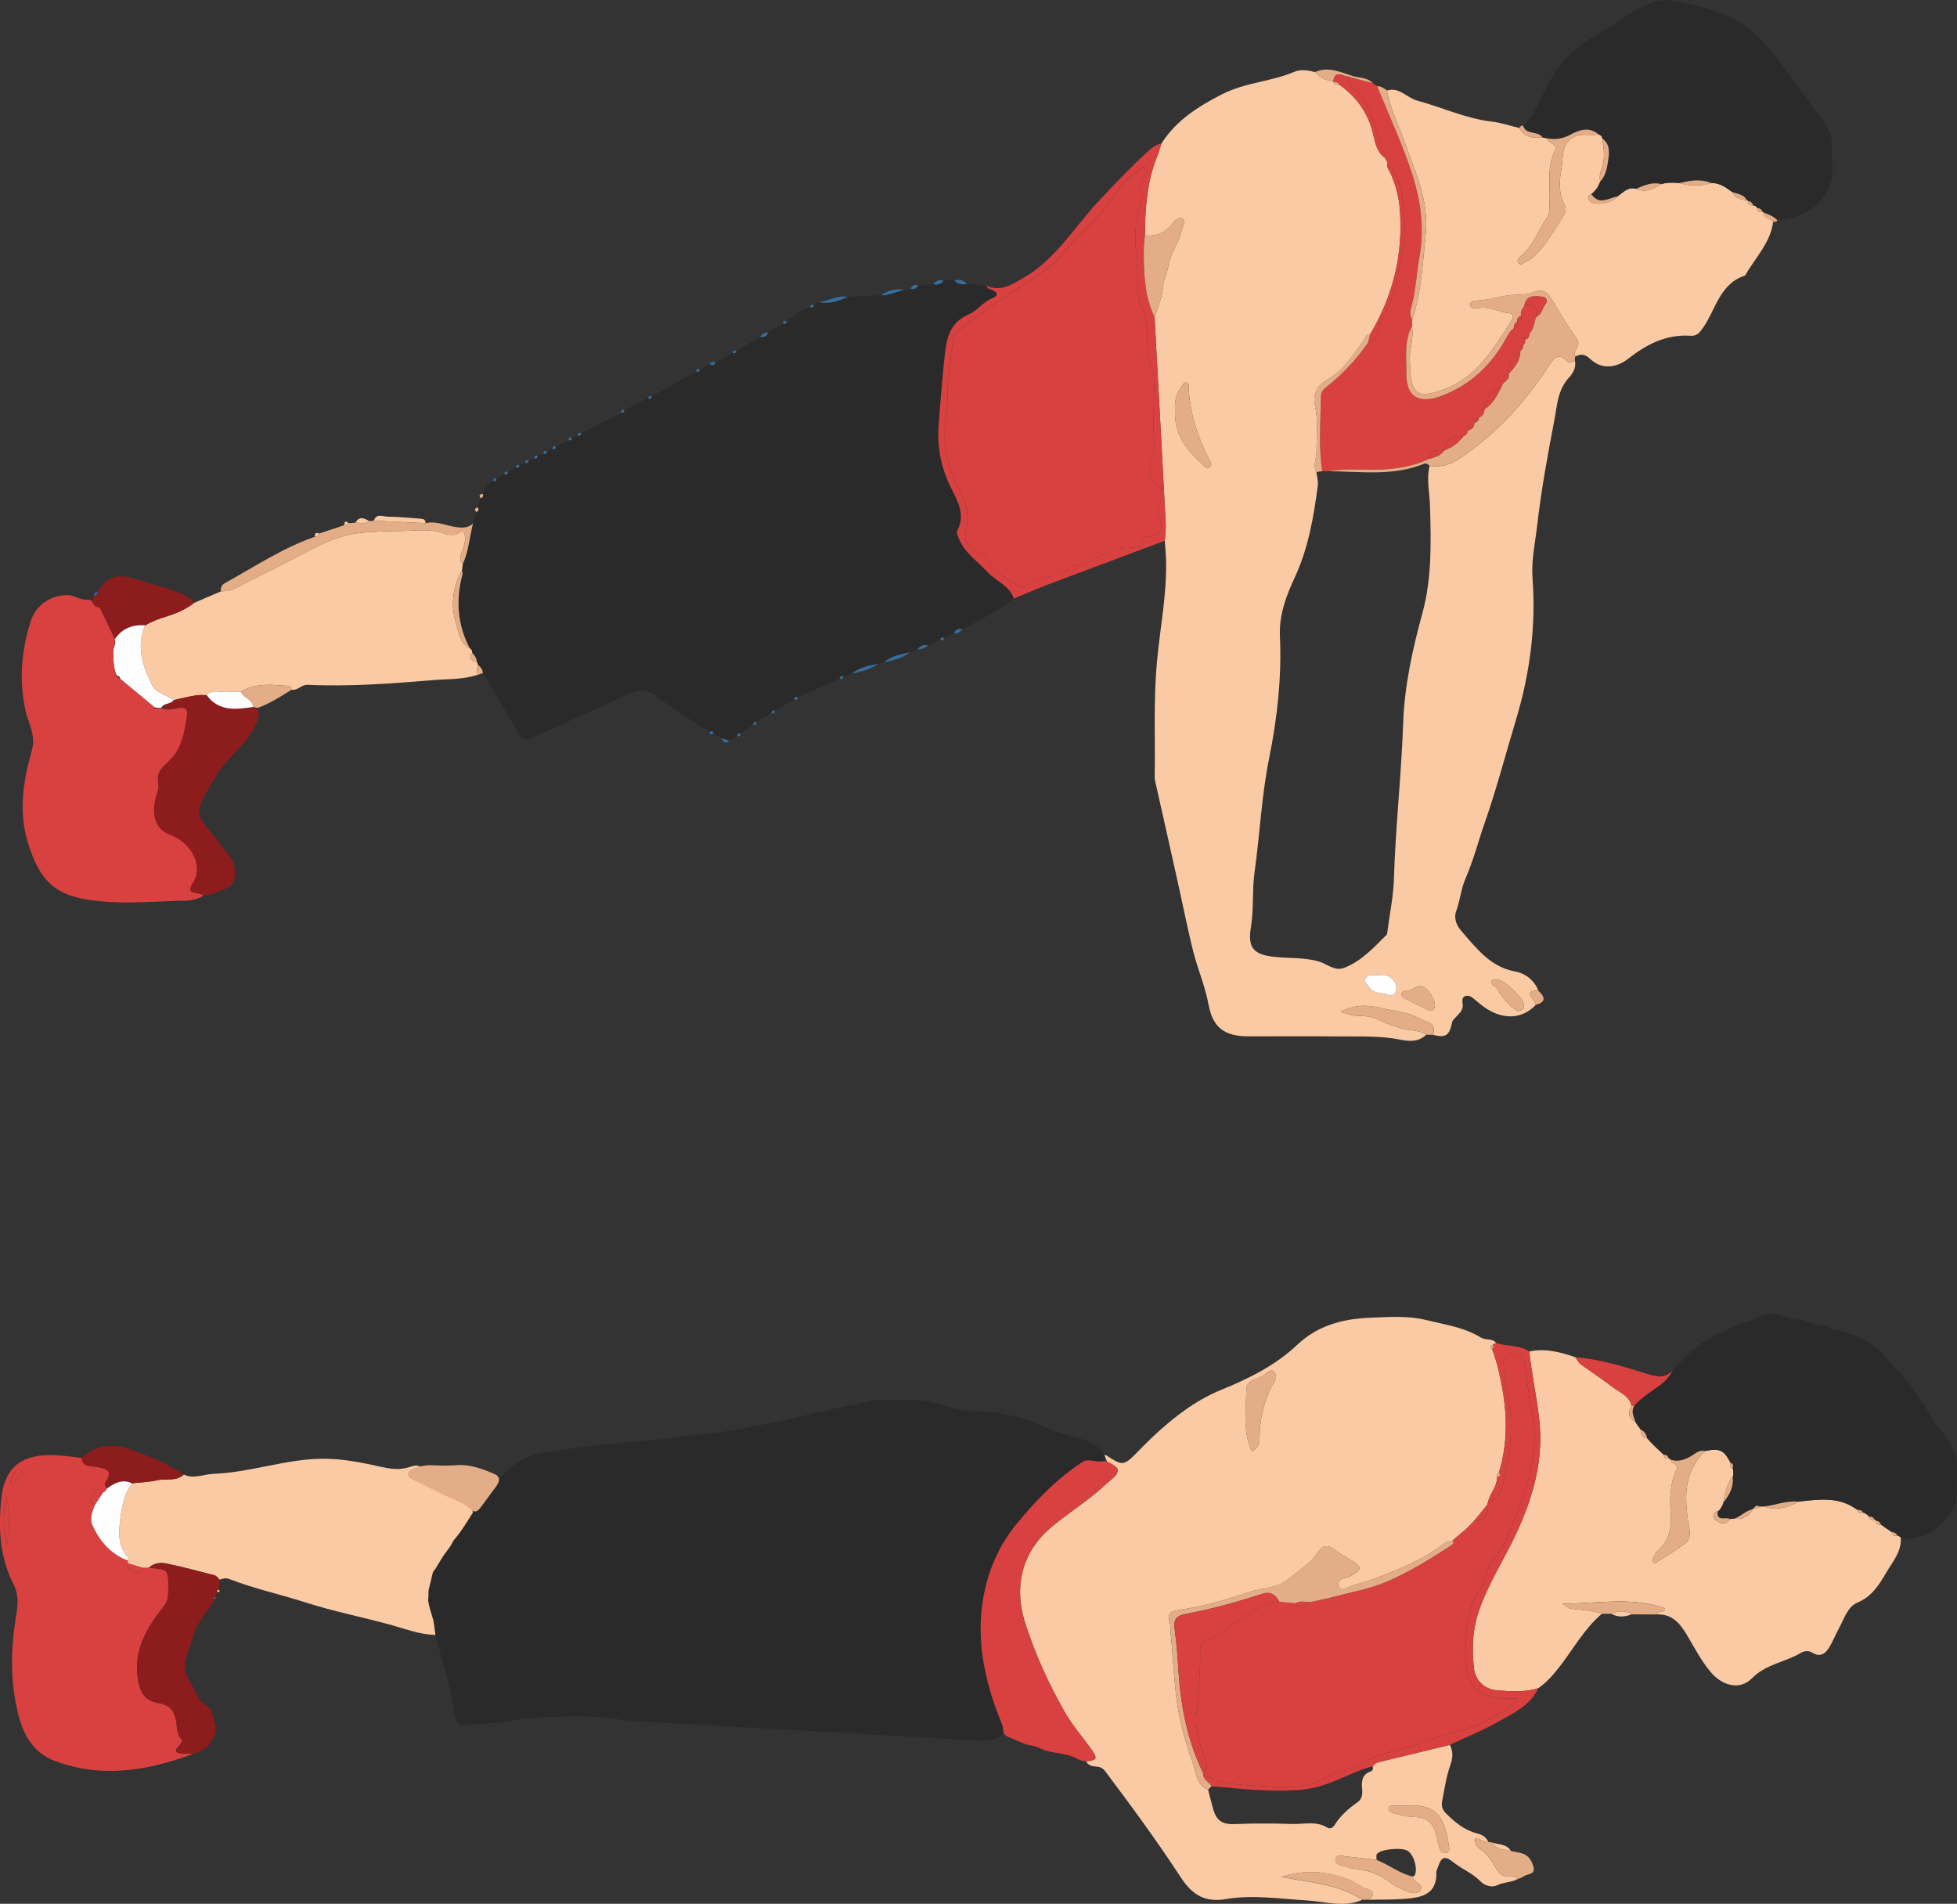 <?xml version="1.0" encoding="UTF-8"?>
<svg id="Layer_1" xmlns="http://www.w3.org/2000/svg" viewBox="0 0 1029.03 1000.93">
  <rect x="0" y="0" width="1029.03" height="1000.93" fill="#333333" stroke="none"/>
  <defs>
    <style>
      .cls-1 {
        fill: #fefefe;
      }

      .cls-2 {
        fill: #e3ae87;
      }

      .cls-3 {
        fill: #f9caa3;
      }

      .cls-4 {
        fill: #356e9d;
      }

      .cls-5 {
        fill: #8c1d1c;
      }

      .cls-6 {
        fill: #2375ba;
      }

      .cls-7 {
        fill: #2a2a2a;
      }

      .cls-8 {
        fill: #d84140;
      }
    </style>
  </defs>
  <path class="cls-3" d="M749.98,544c-5.56,5.33-12.23,2.64-18.22,1.85-9.58-1.26-19.12-.87-28.67-.96-15.58-.14-31.17.02-46.75-.03-12.47-.04-18.65-4.57-20.9-16.83-1.78-9.67-5.71-18.6-8.08-28.04-2.61-10.41-4.7-20.91-7-31.38-4.24-19.35-8.65-38.66-12.97-57.99-.13-.58-.23-1.18-.22-1.77.34-20.13-.68-40.24,1.13-60.39,1.67-18.58,5.55-36.99,4.78-55.77-.11-2.79-.4-5.56-.6-8.34.18-2.97.64-5.96.48-8.92-1.9-36.21-3.89-72.42-5.86-108.62,1.81-5.39,3.99-10.68,4.47-16.42.3-3.63,2.18-6.9,2.7-10.32,1.09-7.27,6.02-12.93,7.4-19.97.35-1.8,2.34-4.1-.12-5.25-1.83-.85-3.8.96-4.98,2.56-3.66,4.97-8.5,6.98-14.55,6.34.11-14.14.99-28.15,6.43-41.47.9-2.2,1.5-4.52,2.24-6.79,7.71-12.16,19.23-19.44,31.75-25.87,12.16-6.25,25.97-6.66,38.38-11.95,3.13-1.33,7.11-.71,10.66.22,2.42,3.17,5.83,4.39,9.63,4.8l.07.33c.37,1.68,1.66,1.32,2.81,1.29,8.69,6.16,14.77,13.99,17.64,24.55,1.33,4.9,1.77,10.66,6.59,14.11.46.84.93,1.67,1.39,2.51-.93,2.22.78,3.76,1.53,5.49,2.5,5.72,4.27,11.66,4.82,17.84,2.13,23.99-3.16,46.32-15.52,66.98-2.4-.08-2.57,2.1-3.58,3.47-5.58,7.63-10.66,15.77-19.26,20.52-5.52,3.05-7.34,7.89-6.11,13.58,1.75,8.13.76,16.27.76,24.39,0,3.46-2.05,6.92-.05,10.43.27,2.37,1.03,4.8.73,7.09-2.15,16.51-4.93,32.76-12.06,48.19-4.44,9.6-8.37,19.69-7.86,30.95.97,21.55-1.35,42.88-5.63,64.03-4.01,19.79-4.9,39.99-7.68,59.94-1.36,9.72-.35,19.46-1.95,29.17-1.87,11.39,1.84,14.55,13.5,15.64,7.3.69,14.76.23,21.93,2.22,4.5,1.25,8.54,5.35,13.51,3.47,9.16-3.47,15.62-10.7,22.39-17.38.36-.36.37-1.12.44-1.71,1.2-9.25,3.16-18.49,3.44-27.77.83-27.27,3.9-54.39,4.85-81.63.69-19.86,4.92-39.01,10.12-58.02,5.07-18.53,4.52-37.33,4-56.3-.19-6.99-1.97-14.12-.22-21.17,5.58.96,10.9-.58,15.27-3.49,19.23-12.77,34.6-29.36,47.14-48.71,2.23-3.44,5.05-8.19,10.13-2.62,1.22,1.33,2.59.02,3.86-.36.87,3.61-1.28,6.86-3.12,8.84-5.96,6.44-6.2,14.62-7.66,22.25-3.55,18.51-6.96,37.1-9.09,55.82-1.04,9.13-3.11,18.08-2.39,27.71,1.89,25.17-1.44,50.05-8.77,74.31-5.4,17.87-10.1,35.98-16.26,53.59-3.46,9.89-6.04,20.08-10.26,29.75-2.34,5.35-2.78,11.44-4.87,17.04-1.37,3.69.15,7.52,2.79,10.52,7.97,9.1,15.13,18.89,28.56,21.29,4.76.85,9.78,4.44,11.84,10.01-4.4-.22-5.82,1.07-2.56,4.9.6.7.85,1.7,1.26,2.55-7.15,7.57-17.2,8.09-26.97,1.34-1.62-1.12-3.09-2.46-4.63-3.7-1.56-1.25-3.25-2.87-5.25-2.31-2.62.72-1.54,3.34-1.58,5.14-.07,2.52-1.68,3.9-3.16,5.49-.93,1-2.17,2.05-2.43,3.27-1.53,7-3.23,8.19-10.09,6.55,2.37-6.62-3.85-6.76-6.99-8.56-6.21-3.54-13.59-3.89-20.41-5.56-6.33-1.55-13.54-2.08-21.21,2.07,3.47.9,5.67,1.86,7.91,1.97,4.18.2,8.32.11,12.17,2.21,3.64,1.99,7.62,3.06,11.58,4.31,4.47,1.42,9.43.8,13.51,3.49ZM617.85,215.69c-.59,13.75,7.14,21.74,15.37,29.44.91.86,2.15,1.34,3.18.24,1.02-1.08.22-2.13-.34-3.23-6.13-11.97-10.41-24.49-11.01-38.06-.05-1.14.27-2.7-1.29-2.94-1.36-.21-1.8,1.25-2.52,2.18-3.17,4.05-3.67,8.71-3.39,12.36ZM725.84,512.63c-1.21,0-2-.02-2.8,0-1.97.05-4.18-.28-5.07,2.12-.8,2.15,1.26,3.07,2.18,4.51,2.06,3.22,5.59,2.55,8.53,3.4,1.82.53,4.16,1.5,5.15-1.03.8-2.03.57-4.22-1.02-6.15-1.98-2.4-4.41-3.25-6.98-2.85ZM747.07,518.54c-2.84-.6-4.57,2.82-7.55,2.47-.95-.11-2.04.02-2.43,1.19-.5,1.49.59,2.21,1.63,2.74,4.17,2.11,8.37,4.18,12.58,6.2,1.3.62,2.3,0,2.92-1.19,1.56-2.99-3.65-11.5-7.15-11.41ZM798.15,531.65c2.47-.42,3.55-1.59,3.1-3.78-.7-3.48-9.93-12.32-13.43-12.78-1.26-.17-3-.79-3.62.95-.51,1.42.9,2.03,1.92,2.57,1.57.84,1.71,2.56,2.58,3.79,2.62,3.68,5.68,7.03,9.45,9.25Z"/>
  <path class="cls-7" d="M328.51,904.58c-17.61-3.41-35.55-2.16-53.32-.99-4.39.51-8.67,1.64-13.11,2.13-3.95.49-8.09.27-11.89.82-2.84.28-6.53,1.42-8.91-.25-1.62-1.25-2.25-4.05-2.46-6.25-.38-3.46-1.07-6.87-1.81-10.27-2.87-12.67-7.06-24.81-9.77-37.53-1.08-5.78-4.14-11.28-3.14-17.23.82-4.84,3.45-9.12,6.17-13.13,3.54-4.89,6.81-10.11,10.18-15.17,6.04-8.91,12.2-17.88,19.14-26.09,8.47-9.71,15.22-15.58,28.42-17.34,5.68-.62,11.27-1.47,16.88-2.51,4.13-.53,8.44-.67,12.46-1.07,11.57-1.73,23.48-2.23,35.08-3.44,3.18-.44,6.31-1.14,9.49-1.57,4.98-.57,9.9-.64,14.84-1.34,5.37-.76,10.83-1.9,16.19-2.77,6.49-1.47,13.21-2.48,19.75-3.93,10.85-2.7,21.42-4.9,32.26-7.43,5.42-.85,10.52-2.56,15.95-3.13,7.18-.3,14.44-.16,21.64-.12,8.25.58,15.77,4.12,23.93,5.49,6.17.97,12.57.14,18.69,1.49,3.81.73,7.6,1.46,11.25,2.49,6.24,1.54,12.11,4.58,18.08,6.97,7.52,2.98,15.69,3.35,22.21,8.03,2.49,1.8,6.48,6.28,2.93,8.12-1.86.85-5.3.53-8.04,1.33-2.95.76-5.48,2.6-7.86,4.5-44.23,34.99-58.05,73.09-38.25,126.69,1.12,3.05,2.82,6.8,1.81,9.9-1.28,3.39-5.83,3.65-8.97,4.34"/>
  <path class="cls-7" d="M475.63,152.55c1.04-.24,2.08-.48,3.12-.72,1.84.57,3.12-.29,4.17-1.69,2.6-.27,5.19-.54,7.78-.8,2.17.59,4.04.2,5.45-1.69,1.92-.54,3.84-.49,5.76-.03,1.87,1.84,4.11,2.19,6.58,1.62,3.41.33,6.83.66,10.24.99.5,1.56,2.05,1.87,3.23,2.37,3.12,1.32,2.53,3.13.19,4.01-5.05,1.89-8.2,6.76-12.71,8.66-9.38,3.95-11.54,11.59-12.5,20.06-1.42,12.47-2.39,25-3.37,37.51-.91,11.56,1.03,22.49,6.21,33.09,3.47,7.1,8.21,14.53,3.51,23.19-.49.91.34,2.69.85,3.95,3.12,7.67,9.99,12.13,15.36,17.9,4.39,4.73,11.39,6.88,13.56,13.76-8.41,6.38-17.68,11.32-27.07,16.05-2.02-.43-3.54.14-4.33,2.17-1.78.83-3.56,1.66-5.33,2.48-1.09-.61-1.64-.08-1.95.94-2.12.96-4.24,1.92-6.35,2.87-2.18-.15-4.29-.11-5.57,2.13-1.33.51-2.66,1.03-3.98,1.54-4.87,1.09-9.82,1.97-13.82,5.34-.98.24-1.97.49-2.94.73-4.91.93-9.8,1.92-13.85,5.16-1.52.5-3.03,1-4.54,1.49-1.09-.4-1.62.09-1.77,1.15-7.33,3.32-14.66,6.65-21.99,9.97-1.15-.63-1.82-.32-1.95,1.02-3.44,1.96-6.87,3.92-10.3,5.88-1.12-.33-1.63.19-1.73,1.26-2.63,1.58-5.25,3.16-7.88,4.73-1.11-.29-1.64.2-1.71,1.3-2.24,1.56-4.48,3.12-6.72,4.67-1.11-.24-1.64.25-1.68,1.35-1.36.84-2.72,1.68-4.07,2.52-1.37-.47-2.74-.93-4.12-1.39-1.41-.85-2.82-1.7-4.22-2.54-.37-1.46-1.22-1.24-2.18-.6-9.58-6.41-19.43-12.47-28.63-19.38-4.68-3.52-8.64-2.98-13.22-.9-17.14,7.78-34.33,15.45-51.41,23.36-3.85,1.78-5.55.64-7.49-2.82-5.91-10.57-12.22-20.92-18.38-31.36-.03-1.88-1.18-3.11-2.49-4.24-.22-.55-.45-1.1-.67-1.65-.17-1.89-1.03-3.42-2.44-4.66.04-1.06-.3-1.91-1.27-2.44-6.57-12.5-7.45-25.54-3.81-39.05.14-.51-.19-1.14-.3-1.72.15-1.2.3-2.4.45-3.59,3.1-6.74,3.53-14.16,5.36-21.22.57-2.03,1.15-4.06,1.72-6.08,1.22-.47,1.48-1.29.86-2.42.46-1.62.91-3.23,1.37-4.85,1.12-.34,1.67-1,1.2-2.21,1.25-2.75,2.42-5.57,5.57-6.73,1.16.24,1.64-.28,1.59-1.41,1.41-.77,2.82-1.55,4.22-2.32,1.1.48,1.67,0,1.89-1.08,1.38-.82,2.77-1.64,4.14-2.46,1.01.51,1.58.05,1.91-.9.97-.51,1.95-1.02,2.92-1.52,1.07.43,1.61-.06,1.85-1.07.99-.44,1.99-.87,2.98-1.3,1.16.39,1.7-.1,1.77-1.26,1-.4,2-.81,2.99-1.21,1.18.49,1.77.07,1.82-1.19.92-.5,1.85-.99,2.77-1.49,1.09.64,1.8.4,2.04-.91,2.21-1.19,4.41-2.38,6.61-3.56,1.06.47,1.62.02,1.87-1.01.99-.46,1.97-.92,2.95-1.38,1.11.44,1.65-.04,1.82-1.13,7-3.62,13.99-7.25,20.98-10.87,1.12.38,1.64-.14,1.79-1.21,4.09-2.15,8.19-4.3,12.27-6.45,1.02.7,1.77.6,2.13-.71,7.79-4.44,15.58-8.87,23.37-13.31,1.02.48,1.58.03,1.89-.93,1.71-.98,3.42-1.97,5.13-2.95,1.3.71,2.49.93,3.23-.76,2.94-1.72,5.87-3.44,8.8-5.16,1.07.58,1.76.3,2.02-.92,4.17-2.45,8.35-4.91,12.51-7.36,1.91.13,3.53-.29,4.21-2.37,2.62-1.58,5.24-3.15,7.86-4.73,1.17.4,1.77-.02,1.78-1.26,4.06-2.6,7.65-5.96,12.34-7.5,1.09.69,1.83.5,2.08-.86.91-.54,1.81-1.09,2.71-1.63,5.38,1.18,10.24-.55,15.02-2.75,5.81-.27,11.62-.54,17.42-.81,4.42.21,8.3-2.1,12.54-2.75Z"/>
  <path class="cls-3" d="M581.79,767.76c-.34-.91-.69-1.81-1.03-2.71.2-.04.46-.2.57-.12,9.27,5.98,9.39,6.1,17.93-2.69,7.38-7.6,15.25-14.77,23.78-20.85,5.79-4.13,12.2-7.87,19.05-10.65,14.56-5.92,28.58-12.87,40.2-23.85,10.72-10.13,24.1-13.56,38.29-14.09,9.74-.37,19.67-1.17,29.22,1.19,9.77,2.42,20.03,3.8,28.76,9.17,2.7,1.66,6.06.29,8.13,2.89-.59.34-1.18.68-1.77,1.01-1.37.52-1.51,1.24-.36,2.17,2.64,6.88,4.21,14.04,5.48,21.28,2.59,14.73,2.51,29.32-1.87,43.74-.99.49-1.1,1.36-.98,2.32.14,4.92-3.72,8.39-4.68,12.92-.21.63-.42,1.25-.64,1.88-2.15,2.63-4.3,5.26-6.45,7.88-.86.94-1.73,1.88-2.59,2.83l.05-.17c-.41.41-.82.83-1.23,1.24l.17-.04c-2.72,2.31-5.44,4.61-8.16,6.92-2.5.19-4.45,1.54-6.4,2.98-8.33,6.14-17.74,10.39-27.22,14.16-6.14,2.44-12.5,4.68-18.93,6.44-2.35.64-5.78,3.86-7.21.35-1.13-2.77,2.14-4.53,5.32-4.88,1.06-.12,1.96-1.32,3.02-1.85,3.64-1.82,2.95-3.86.19-5.72-3.47-2.34-7.36-4.1-10.58-6.72-4.18-3.39-6.77-1.77-9.22,1.88-3.86,5.76-9.86,9.11-14.97,13.48-6.06,5.18-13.76,4.59-20.64,6.85-12.21,4.01-24.5,7.68-37.28,9.47-3.3.46-6.37,1.68-4.71,6.35.58,1.62.25,3.55.45,5.33,1.39,12.42,1.7,24.92,3.49,37.32,1.54,10.67,4.56,20.91,8.12,30.96,1.82,5.15,1.71,11.81,8.18,14.49.9,3.66,1.77,7.31,2.88,10.93,1.82,5.95,5.38,7.43,11.18,7.18,9.99-.43,20.01-.39,30-.06,6.25.2,12.78-1.76,18.73,1.97,1.35.85,2.88-.15,3.63-1.34,3.14-5.01,7.45-8.78,12.21-12.14,2.45-1.73,2.58-4.38,2.33-7.03-.39-4.06,0-7.62,4.64-9.16,1.1-.36,1.15-1.51.95-2.56.82-1.6,2.4-2.06,3.94-2.44,12.19-2.99,24.4-5.94,36.6-8.89,1.88,3.57,1.62,6.84.21,10.79-2.11,5.94-2.98,12.34-4.23,18.57-.49,2.42-.04,4.63,1.91,6.57,4.72,4.69,9.66,8.89,16.34,10.59,2.51.64,4.85,1.79,5.94,4.45-2.5.77-4.2-2.11-6.8-1.51-.4,2.53,1,4.43,2.72,5.49,3.92,2.43,6.04,6.2,8.18,9.92,1.79,3.12,4.03,4.73,7.67,4.34,1.37-.14,2.82-.1,3.65,1.38-3.29,1.78-7.13,1.47-10.59,3.17-2.77,1.36-6.51.43-8.9-2.01-4.11-4.21-9.59-6.36-14.13-9.95-4.83-3.81-6.42-2.99-8.36,2.81-.25.76-.72,1.53-.7,2.28.44,11.78-7.86,13.41-16.64,14.08-6.25.48-12.54.33-18.82.46,2.35-2.32,3.76-4.18-.94-5.65-2.96-.92-5.49-3.15-8.39-4.37-11.94-5.04-24.18-6.08-36.81-2,14.57,3.02,29.79,3.47,42.67,12.06-9.73,4.28-19.68.83-29.4.29-14.1-.79-28.08-3.08-42.24-.7-10.93,1.84-17.59-1.86-23.88-11.49-12.45-19.08-25.95-37.43-39.63-55.64-1.14-1.52-2.59-2.39-4.56-2.5-2.23-.12-4.38-.55-5.58-2.8,5.83-.55,6.26-1.42,2.87-6.16-4.75-6.65-10.23-12.89-14.22-19.96-8.42-14.92-15.59-30.42-20.74-46.91-6.11-19.56-1.48-37.41,14.38-50.54,9.22-7.63,19.54-13.88,28.21-22.2,2.15-2.07,5.43-3.91,6.06-6.4.92-3.62-4.63-3.17-5.84-6.04ZM742.68,986.6c.37-.15.91-.19,1.08-.47,1.96-3.2-.28-11.1-3.66-13.08-3.39-1.99-14.93-.73-16.2,1.89-.39.8-.04,1.95-.02,2.94-5.29-.62-10.57-1.33-15.86-1.82-2.01-.19-4.97-1.51-5.71,1.3-.78,2.98,2.48,3.02,4.39,3.73,1.67.62,3.42,1.17,5.18,1.34,6.86.66,13.08,2.74,18.68,6.92,2.84,2.12,6.08,3.89,9.39,5.13,2.23.83,5.6,1.78,7.02-.9,1.27-2.39-1.77-3.49-3.32-4.91-.52-.48-.66-1.37-.97-2.07ZM658.19,762.95c3.95-1.82,4.06-4.67,4.11-7.79.12-8.65,1.99-16.93,5.64-24.82,1.37-2.95,4.72-6.44,1.87-9.2-2.06-2-4.55,2.19-7.13,2.99-3.32,1.02-7.27,2.38-7.31,6.13-.13,10.84-2.08,21.93,2.82,32.69ZM740.17,949.36c-2.39,0-4.79-.03-7.18.01-1.15.02-2.7-.22-2.86,1.36-.14,1.34,1.17,2.04,2.3,2.4,3.97,1.26,8.01,2.15,12.22,2.23,4.91.09,8.3,2.56,9.88,7.16.96,2.79,1.31,5.79,2.19,8.62.53,1.69,1.48,3.62,3.75,3.02,2.1-.56,1.58-2.67,1.34-4.08-2.06-12.17-4.61-21.92-21.64-20.73Z"/>
  <path class="cls-3" d="M804.1,710.55c8.44-1.79,16.4.31,24.28,3.02.92,1.25,1.62,2.83,2.82,3.71,5.56,4.1,11.41,7.81,16.85,12.04,3.68,2.86,8.73,4.52,9.93,9.91-2.15,3.5-1.79,6.41,2.01,8.5.9,1.3,1.79,2.59,2.69,3.89-.03,2.38.58,4.29,3.37,4.6,2.9,2.88,5.8,5.76,8.7,8.65.17,1.64,1.13,2.15,2.65,1.89.46,0,.77.21.94.64-.08,2.43,4.9,1.68,3.16,5.37-3.51,7.45-3.49,15.51-3.01,23.45.45,7.38-.81,13.78-6.6,18.87-1.16,1.02-1.9,2.57-2.62,3.98-.3.59-.27,1.62.06,2.18.51.86,1.37.4,2.06-.04,4.65-3.01,9.39-5.89,13.91-9.09,2.67-1.89,3.76-4.08,3.05-8.09-2.58-14.58-3.89-29.24,8.1-41.08,7.79-1.8,10.3-.66,13.37,6.08-.36,1.22-.18,2.22,1.12,2.76.84,1.56.85,3.15.12,4.75-3.3,3.88-4.04,8.7-4.92,13.46-.28,1.95-1.02,3.59-2.92,4.48-3.03,1.11-2.7,3.55-.98,4.9,2.24,1.77,5.21,2.52,7.38-.69.82-.08,1.64-.17,2.46-.25,4.39.73,7.38-1.25,9.52-4.9.08-.38.31-.54.69-.49,1.16.31,2.2.23,2.86-.95.82-.02,1.63-.04,2.45-.06,6.47,2.38,12.35.56,18.05-2.53,10.74-1.15,21.6-3.08,31.1,4.45.44,1.74,1.62,1.86,3.07,1.38,1.38.18,2.22,1.09,2.95,2.16.38,1.7,1.52,1.91,2.97,1.53.38-.02.6.16.66.54.11,1.7,1.08,2.27,2.66,2.04,1.9,1.32,3.8,2.64,5.7,3.95.23,1.79,1.26,2.3,2.91,1.79.96.18,1.93.34,1.84,1.67.17,7.05-4.33,12.12-7.61,17.67-3.82,6.47-7.49,12.64-15.3,15.92-5.14,2.15-7.02,8.76-9.78,13.75-1.73,3.12-3,6.51-4.84,9.56-2.01,3.34-4.76,5.65-8.89,3.06-2.19-1.37-4.45-.98-6.26.09-8.29,4.89-18.3,5.85-25.67,13.34-6.4,6.5-15.69,3.83-21.71-3.37-4.91-5.87-8.38-12.59-12.19-19.03-3.87-6.54-7.92-11.53-16.15-11.2.47-2.22,4.15-.35,4.18-3.31-17.79-6.24-35.84-2.29-53.83-2.36,1.86,1.68,3.81,2.6,5.83,2.82,5.06.56,10.15.81,15.02,2.48-9.05,7.66-14.73,18.05-21.82,27.28-3.43,4.46-6.95,8.62-11.56,11.81-7.21,2.34-14.66,1.76-21.97,1.15-6.5-.54-11.26-5.36-11.93-11.62-1.08-9.97-.86-19.89,2.41-29.59,4.99-14.82,13.66-27.85,20.15-41.94,8.76-19.01,14.16-38.31,11.74-59.57-1.35-11.88-3.93-23.55-5.2-35.42Z"/>
  <path class="cls-3" d="M932.37,116.58c-1.42,11.23-9.52,18.99-14.72,28.26-13.41,4.3-15.41,17.82-22.15,27.5-1.7,2.44-3.24,4.43-6.59,4.2-12.74-.91-23.26,4.6-32.82,12.1-6.39,5.01-14.15,5.65-19.97.04-2.72-2.61-4.99-2.71-7.92-1.16-1.64-3.34,3.88-5.69.66-9.88-5.16-6.72-9.09-14.37-13.76-21.49-1.87-2.85-4.52-4.31-8.23-2.67-3.32,1.47-6.94,1.44-10.55,1.54-6.73.18-13.13,2.87-19.92,3.02-1.23.03-3.71.26-3.25,2.56.42,2.13,2.66,1.7,4.02,1.41,5.78-1.23,10.76,2.13,16.23,2.61,2.84.25,2.36,2.36,1.32,3.98-9.57,15-18.39,30.51-37.03,36.7-11.57,3.84-15.06,2.25-16.22-10.03-.15-1.58.1-3.2-.08-4.78-.7-6.39,2.26-12.57,1.03-18.98.05-1.15.09-2.31.14-3.46,4.94-14.73,5.57-30.16,7.12-45.41,1.74-17.2-5.63-32.47-11.14-48.14-3.14-8.94-7.62-17.43-9.24-26.89,6.47-2.04,10.4,3.78,15.82,5.26,13.13,3.57,25.58,9.46,39.32,11.07,4.88.57,9.63,2.22,14.44,3.37,2.78,4.8,7.21,5.49,12.16,4.91.82.17,1.64.35,2.47.52.48,2.73,5.85,2.77,4.09,6.38-4.35,8.93-2.38,18.36-2.82,27.6-.12,2.59.25,5.25-1.32,7.55-4.58,6.71-7.01,14.87-13.62,20.24-1.07.87-2.41,2.15-1.54,3.54,1.31,2.1,2.77,0,4.09-.44,1.11-.36,2.19-1.04,3.08-1.8,7.41-6.36,11.83-14.95,16.98-22.98,1.01-1.58,1.08-3.63.22-5.21-3.4-6.24-2.7-13.16-1.58-19.36.99-5.51-.36-12.7,6.42-16.27,4.18-2.2,8.69-.39,12.94-1.35,1.2.29,1.92,1.02,2.11,2.25.81,5.64,1.6,11.28-.66,16.79-.78,1.9-.9,3.82-.46,5.8-.99,2.6-2.39,4.9-4.69,6.56-2.13.91-1.96,2.38-.67,3.75,2.54,2.71,12.21.93,14.49-2.57,2.92-2.09,5.45-5.15,9.71-3.98,5.01,2.37,9.14-.06,13.28-2.45,3.16-1.01,6.39-.81,9.63-.54,5.56,1.66,11.12,1.67,16.68.02,4.38-.2,7.62,2.25,10.9,4.64,1.62,3.19,4.54,4.12,7.79,4.46.33-.07.53.06.6.39.08,1.72.99,2.42,2.68,2.19.96.1,1.72.49,2.13,1.42.11,1.87,1.15,2.44,2.87,2.05.37-.08.61.05.73.41-.23,3.42,3.48,2.87,4.78,4.74Z"/>
  <path class="cls-7" d="M878.44,767.17c-3.36-2.28-6.74-4.91-9.54-8-1.91-1.6-2.98-3.7-4.27-5.74-3.94-3.78-8.71-10.41-4.33-15.46,4.59-5,11.1-7.84,15.77-12.72,1.8-1.88,2.93-4.33,4.75-6.19,2.94-2.94,5.77-6.01,8.81-8.83,2.69-1.61,4.06-3.27,6.46-4.95,2.78-1.16,4.75-2.95,7.44-4.26,1.34-.61,2.83-.66,4.04-1.22,2.87-2.02,5.97-3.67,9.41-4.61,2.34-.68,4.81-1.06,6.93-2.3.97-.54,1.95-1.13,3.01-1.48,3.21-.84,6.84-.8,10.01.18,1.16.47,2.22,1.18,3.45,1.45,3.48.51,7.07.45,10.34,1.94,1.16.46,2.32.96,3.53,1.26,2.33.63,5,.31,7.08,1.34,1.06.48,2,1.24,3.13,1.58.96.29,2,.32,3.01.41,2.03.08,3.68,1.13,5.53,1.82,2.72.79,5.5,1.66,7.91,3.16,5.9,3.52,10.93,8.57,14.8,14.25,1.13,1.22,2.66,2.05,3.84,3.3,1.95,2.13,3.1,4.44,5.14,6.47,2.62,4.13,5.72,7.98,8.23,12.22,1.99,2.66,3.3,5.92,5.22,8.49,4.44,5.19,9.62,10.86,10.64,17.86.52,6.39.08,12.79.12,19.2.12,2.74-1.19,5.19-2.61,7.42-4.2,8.88-13.76,14.8-23.53,15.33-2.31.21-3.92-1.12-5.64-2.42-3.44-1.74-6.8-4.04-9.65-6.66-2-1.62-4.38-2.67-6.54-4.15-2.08-1.58-4.63-2.23-6.84-3.67-10.77-6.41-22.98-2.7-34.62-2.39-3.98.57-7.92,1.86-11.87,2.19-1.83.08-3.74-.33-5.33.78-2.81,1.55-5.93,3.27-8.81,4.95-2.7,1.26-5.9.82-8.71.2-1.38-.58-1.63-2.31-.92-3.49,1.78-2.55,2.99-5.47,4.8-8.04,1.62-2.58,2.43-5.5,2.51-8.59.53-3.92.38-7.62-2.3-10.69-2.25-3.98-4.8-5.51-9.96-4.64-1.76.22-3.9.29-5.42.75-4.57,1.99-9.61,6.43-14.85,4.02l-.15-.08Z"/>
  <path class="cls-7" d="M813.52,72.73c-.82-.17-1.64-.35-2.47-.52-2.46-3.62-8.64-1.04-10.22-6.13,5.39-4.73,8-11.17,10.96-17.45,5.61-11.91,13.19-21.75,25.09-28.6,9.81-5.65,18.68-12.94,29.16-17.58,3.92-1.73,8.08-2.9,12.22-2.28,10.45,1.56,20.74,4.27,30.4,8.42,14.52,6.24,23.5,18.76,32.46,31.07,5.38,7.4,10.61,14.91,16.25,22.1,4.01,5.1,6.43,10.46,5.97,17.05-.44,6.31,1.28,12.79-1.34,18.94-5.16,12.07-15.19,16.76-27.46,18.04-1.9-2.05-4.44-2.99-6.96-3.95-.12-.36-.36-.5-.73-.41-.58-1.21-1.46-2.01-2.87-2.05-.41-.93-1.17-1.32-2.13-1.42-.45-1.27-1.23-2.13-2.68-2.19-.07-.33-.27-.46-.6-.39-1.61-3.2-4.97-3.36-7.79-4.46-3.27-2.39-6.52-4.84-10.89-4.64-5.56-2.35-11.12-1.41-16.69-.02-3.23-.27-6.46-.47-9.63.54-4.81-1.27-9.03.65-13.28,2.45-4.26-1.17-6.79,1.89-9.71,3.98-4.72.88-9.71,4.94-13.82-1.19,2.3-1.66,3.71-3.96,4.69-6.57,2.88-3.21,3.6-7.34,4.16-11.29.58-3.99,1.04-8.38-3.05-11.3-.19-1.23-.91-1.97-2.11-2.25-4.67-4.04-9.82-2.46-14.16-.1-4.24,2.29-8.23,3.13-12.78,2.2Z"/>
  <path class="cls-3" d="M228.39,855.22c.14.92.39,3.35.58,4.36-8.2-.22-14.83-2.87-22.68-5.06-15.1-4.2-30.51-7.18-45.47-11.98-13.36-4.28-27.13-7.27-40.24-12.34-2-.77-3.42-.22-5.09.34-.87-.79-1.63-2.02-2.63-2.29-8.37-2.2-16.74-4.43-25.21-6.19-3.2-.66-6.74-.44-9.4,2.24-1,.02-2.01.03-3.01.05-2.69-.81-5.39-1.61-8.08-2.42,0-.49.02-.98.02-1.47.06-.58.41-1.42.15-1.7-4.9-5.3-5.08-11.5-4.3-18.26.84-7.34,1.91-14.45,6.31-20.63,4.36-.49,8.81-.61,13.06-1.58,4.74-1.07,10.12.82,14.25-3.03,5.32,2.51,10.5-.22,15.75-.41,19.27-.68,37.63-7.71,56.97-7.91,10.82-.11,21.31,2.11,31.71,4.41,4.87,1.08,9.24,1.5,13.9.07,2.25-.69,4.56-1.71,6.73.25-.61.91-1.52,1.12-2.54,1.27-1.61.22-4.04-.78-4.36,1.81-.28,2.28,1.91,2.52,3.57,3.23,8.71,3.69,16.84,8.65,25.88,11.6,2.82.92,4.1,2.89,4.37,5.69-3.2,5.12-6.31,10.3-10.32,14.86-1.56,3.58-3.63,5.35-5.67,8.61-.94,1.53-1.88,3.07-2.82,4.6-.6,1.28-1.21,1.96-1.91,2.79-.25.29-.26.41-.35.78-.75,2.97-1.23,5.1-2.24,9.4-.04,1.73.01,3.47-.22,5.14.73,4.4,1.58,5.97,2.85,10.85.08.32.26,1.87.44,2.89Z"/>
  <path class="cls-3" d="M247.02,340.87c.97.53,1.31,1.38,1.27,2.44-2.02,3.03-.37,4.15,2.44,4.66.22.55.45,1.1.67,1.65-.87,1.71-.61,3.46-.21,5.21l.11-.13c-7.63,2.67-15.68,2.22-23.53,2.87-21.96,1.82-43.96,3.5-66.03,2.48-3.28-.15-5.14,3.16-8.35,2.56-.37-.67-.7-1.9-1.11-1.93-8.73-.58-17.59-1.98-25.64,3.08-2.14-.01-4.32-.29-6.41.03-3.86.58-8.17-1.82-11.59,1.69-5.99-.51-11.56,1.74-17.35,2.56-3.79-2.92-9.18-3.23-11.66-8.43-4.77-9.99-8-19.93-3.34-30.84,3.46-2.02,7.15-3.4,11-4.58,5.27-1.62,10.39-3.77,14.8-7.26,4.68-2,9.37-4,14.05-6,2.13-.25,4.22.11,6.37-1.01,10.51-5.5,21.22-10.63,31.72-16.14,10.85-5.69,21.56-11.79,33.93-13.42,7.39-.97,14.87-1.01,22.35-1.15,7.74-.14,15.3-1.45,22.9,1.27,2.52.9,5.63,1.23,8.1-.38,2.5-1.63,2.68.01,2.98,1.65.48,2.66-.53,5.1-1.28,7.57-.73,2.4-2.27,4.83.14,7.17-.15,1.2-.3,2.4-.45,3.59-5.11,8.89-5.97,18.52-3.01,28,1.39,4.45,1.86,10.15,7.11,12.76Z"/>
  <path class="cls-8" d="M67.19,820.46c0,.49-.02.98-.03,1.47-.4,3.66,2.52,4.12,4.9,4.83,1.8.53,3.12-.29,3.18-2.41,1-.02,2.01-.03,3.01-.05,10.25.76,10.3.76,10.21,10.68-.03,3.29.24,6.36-2.27,9.48-9.23,11.47-16.49,23.69-13.45,39.6,1.27,6.63,3.98,10.28,10.66,11.33,4.71.74,7.77,3.09,8.97,8.16.85,3.57.13,7.61,2.92,10.75.81.91.04,2.32-.85,3.22-3.76,3.82-1.34,4.36,2.27,4.36,1.59,0,3.18.16,4.77.24-23.87,8.88-48.02,13-72.77,3.65-10.7-4.04-16.06-12.95-18.81-23.29-4.75-17.84-4.33-35.91-1.26-54.03.9-5.28,1.02-10.59-1.63-15.78-7.36-14.39-7.95-30.12-6.22-45.53,1.47-13.05,8-21.1,22.49-22.02,6.63-.42,13.13.56,19.65,1.44.49,5,4.91,4.11,7.8,4.66,5.2.97,9.02,1.92,4.69,8.12-.81,1.17.34,2.23.71,3.32-.27,1.05-.99,1.64-1.98,1.96-2.53-3.77-3.96-.28-5.19,1.07-1.69,1.86-2.55,4.17.99,5.35-1.4,3.52-2.98,7.38-1.38,10.87,3.84,8.39,9.58,15.2,18.59,18.56ZM3.28,812.67c2.35-8.89,1.74-17.77-.03-26.64-1.56,8.89-1.76,17.77.03,26.64ZM6.88,781.33c.75-1.44,1.2-2.46,1.79-3.39.42-.66,1.1-1.16,1.5-1.83.81-1.33,3.08-3.39-.34-3.58-1.23-.07-2.78,3-3.94,4.79-.65,1-.55,2.29.98,4.02Z"/>
  <path class="cls-8" d="M62.59,330.12c-1,2.6-2.22,4.59-2.17,7.16.04,2.44-1.49,4.48-2.28,6.75-.8,2.49-1.1,5.45-.55,8.11,1.06,3.86,5.24,1.78,6.24,7.14,1.62,6.17,7.29,8.85,12.07,12.22.66.45,1.37.93,2.11,1.19,1.44.54,2.91-.08,4.34-.35,2.04-.44,4.25.76,6.35.71,1.94-.04,3.81-.74,5.74-.86,3.37-.41,4.97.64,4.47,3.91-1.25,8.48-2.5,17.08-9.12,23.57-2.09,2.12-4.68,3.98-5.85,6.76-1.25,2.55.14,5.56-.3,8.23-1.81,6.27-3.88,13.03-.25,19.17,1.85,3.52,5.7,4.56,9.05,6.16,4.44,2.21,8.72,6.46,10.52,10.84,5.38,11.76-8.12,17.26.73,18.69.2.04.59.11.79.15.71.18,2.14.39,2.18,1v.08c.02.33-.44.68-1.1,1.01-2.9,1.29-5.24,1.68-7.75,1.81-15.13.18-30.22,1.79-45.34.25-22.3-2.05-31.06-9.15-37.74-30.58-4.97-15.93-2.71-31.9,1.71-47.54.57-2.08,1.07-4.33,1-6.47-.18-5.66-3.04-10.64-4.12-16.13-3.33-15.21-2.04-30.76,2.51-45.45,2.3-8.93,10.4-14.81,19.54-14.74,3.35-.1,6.06,2.23,9.45,2.38.96.03,2.15-.07,2.83.28.77.34,1.16,1.11,1.63,1.78,1.13,1.86,4.44,2.4,6.84,2.84,1.7.28,5.12,1.69,5.97,3.26"/>
  <path class="cls-8" d="M742.56,168.04c-.05,1.15-.09,2.31-.14,3.46-4.2,7.94-2.85,16.54-2.91,24.95-.1,13.82,8.27,15.59,18.73,11.58,15.24-5.83,26.32-16.46,34-30.74.94-1.74,1.91-3.5,3.7-4.58,2.37-.29,2.03-1.91,1.72-3.51l.04-.17c2.43.2,2.67-1.12,2.08-3-.45-2.05.43-3.67,1.71-5.15q7.34-2.76,6.28,5.01c-.03.19.06.39.09.58-1.48,2.87-.99,6.58-3.75,8.91-2.22-.04-2.71,1.21-2.33,3.11.4,1.16.12,2.14-.83,2.92-1.72.35-1.83,1.59-1.64,2.99l.22.21-.12.28c-5.63,1.93-6.17,6.57-6.13,11.52l.06.36c-2.79.23-2.8,2.12-2.49,4.19-.39.64-.78,1.27-1.17,1.91-5.51,2.35-8.45,6.63-9.33,12.45,0,0,.07-.05.07-.05-.33.1-.65.2-.98.3.29.21.59.42.88.63,0,1.85-1.38,2.65-2.66,3.53-1.69-.06-2.61.66-2.47,2.45h0c-2.89-.02-3.8,1.57-3.42,4.21-.04,1.64-1.05,2.51-2.44,3.08-5.88-1.16-8.59,1.95-9.72,7.2v-.05c-3.67-.03-7.51-.36-8.4,4.66-7.46,3.66-15.46,4.97-23.67,5.5-9.49.62-19.05-.83-28.5.95-1.26,0-2.51-.01-3.77-.02-2.09-13.2-.84-26.47-.69-39.71.02-1.76,1.27-3.28,2.74-4.45,8.52-6.8,16.01-14.57,22.11-23.63,2.78-.69,4.99-2.58,5.06-5.2.16-6.34,4.9-10.63,6.75-16.29,2.33-7.14,3.99-14.35,5.35-21.61,1.55-8.28,2.65-16.54,1.66-25.24-1.09-9.52-1.61-18.78-8.68-26.12-.46-.84-.93-1.67-1.39-2.51-.31-3.79-2.14-7.08-3.39-10.57-3.22-8.98-4.23-19.02-12.71-25.42-2.13-1.61-3.34-3.88-3.05-6.72,4.24,1.16,8.48,2.32,12.72,3.47.8.52,1.59,1.04,2.38,1.55,6.29,15.59,13.48,30.81,18.61,46.91,4.51,14.17,6.24,28.34,3.6,42.97-1.56,8.62-1.78,17.44-4.18,25.94-.6,2.15-1.12,4.71.39,6.94Z"/>
  <path class="cls-8" d="M581.89,768.33c9.17,3.8,5.78,6.87-.07,11.72-7.88,7.39-16.93,13.28-25.44,19.88-19.03,13.51-24.58,35.34-16.19,56.87,5,14.91,11.63,29.03,19.32,42.65,1.54,2.73,3.24,5.33,5.08,7.87,3.07,4.28,6.46,8.39,9.48,12.67.84,1.31,2.67,3.79,1.39,4.94-2.69,1.83-6.99,1.11-9.76-.57-5.73-3.05-12.74-2.22-18.51-5.04-2.75-1.53-5.86-1.53-8.8-2.64-2.7-1.07-5.39-2.31-8.09-3.45-.75-.31-1.56-.76-2.03-1.35-.59-.73-.69-1.7-.79-2.62-.18-2.11-1.28-4.29-2.07-6.39-3.11-7.86-5.65-15.96-7.33-24.17-5.94-27.04-1.22-56.28,16.64-77.71,10.23-12.4,21.52-24.09,35.06-32.72,2.91-1.24,6.18.48,9.19.08.92-.1,1.87-.24,2.76-.04l.16.04Z"/>
  <path class="cls-5" d="M107.23,470.48c-1.53-.3-3.42-.73-4.92-1.04-2.77-.5-2.75-2.13-1.34-4.55,6.42-9.1-.09-20.49-9.26-24.96-2.07-1.08-4.22-1.66-6.09-3.05-6.32-5.1-5.1-14.15-2.76-20.93,1.01-2.75-.43-6,.33-8.69.9-3.26,3.79-5.33,6.07-7.67,6.36-6.3,7.71-14.59,8.95-22.83,1.52-7.84-6.6-3.5-10.73-3.92-5.46-1.64,5.81-5.43,7.45-5.65,3.43-.71,6.84-1.63,10.34-1.82,2.27-.2,4.22,1.01,5.84,2.54,11.1,10.6,26.93-2.68,24.68,9.62-3.01,9.73-11.27,16.62-17.67,24.2-3.11,3.59-5.47,7.78-7.85,11.8-1.99,3.54-4.15,7.08-5.27,11.02-.9,2.97.19,5.86,2.05,8.19,2.83,3.69,5.82,7.25,8.66,10.9,2.02,3.36,5.17,5.85,6.81,9.44,1.42,3.57,1.87,9.57-1.12,12.5-1.69,1.56-4.15,2.11-6.23,3.04-2.45,1.09-5.03,2.44-7.74,1.9l-.19-.03Z"/>
  <path class="cls-8" d="M533.07,314.73c-2.17-6.88-9.17-9.04-13.56-13.76-5.36-5.77-12.23-10.24-15.36-17.9-.51-1.26-1.34-3.05-.85-3.95,4.7-8.67-.03-16.09-3.51-23.19-5.19-10.6-7.12-21.53-6.21-33.09.98-12.52,1.95-25.04,3.37-37.51.96-8.47,3.12-16.11,12.5-20.06,4.5-1.89,7.65-6.76,12.71-8.66,2.34-.88,2.93-2.68-.19-4.01-1.19-.5-2.73-.82-3.23-2.37,7.37,3.25,12.78-.33,19.15-3.97,17.14-9.79,26.75-26.53,39.57-40.28,8.71-9.34,17.54-18.56,26.98-27.17,1.81-1.65,3.79-2.91,6.23-3.34-.74,2.26-1.34,4.59-2.24,6.79-5.43,13.32-6.32,27.33-6.43,41.47-.21,2.53-.59,5.06-.6,7.6-.01,12.12.35,24.2,5.69,35.46,1.97,36.21,3.96,72.41,5.86,108.62.16,2.96-.31,5.95-.48,8.92-20.82,7.78-41.66,15.53-62.46,23.39-5.72,2.16-11.3,4.66-16.95,7.01ZM507.43,279.02c-.16,4.71.74,8.33,4.16,9.68,4.01,1.58,6.78,4.47,9.06,7.53,3.69,4.94,8.45,8.12,13.63,11.05,1.7.96,3.39,1.88,4.98.74,7.01-5.01,16.23-4.51,23.25-9.51,2.81-2,6.45-1.24,9.84-2.9,5.5-2.7,10.97-6.42,17.24-7.31,4.58-.65,9.81,1.09,11.92-5.21.39-1.17,2.12-.73,3.27-.95,5.03-.94,7.34-5.12,4.98-9.68-1.21-2.35-1.48-4.02-.41-6.6,2.02-4.86,3.14-9.98-3.32-12.93-1.89-.86-1.05-2.77-1.36-4.24-1.08-4.99,3.03-8.99,2.48-13.95-1.24-11.28-.35-22.58-.11-33.87.03-1.39.32-3.08-.32-4.12-6.69-10.84-.36-23.86-6.43-35.22-3.06-5.73-1.73-13.73-2.33-20.61-.94-10.91-2.37-22.3,1.91-33.12.87-2.2.9-4.43.37-6.95-.64-3.09-1.61-6.79,2.07-9.23,1.04-.69,1.49-2,.55-3.13-.97-1.15-2.19-.74-3.17.07-3.5,2.87-7.95,5.65-10.06,8.94-5.84,9.14-12.83,17.3-20.6,24.43-6.9,6.33-11.42,14.52-19.61,20.11-9.31,6.36-18.76,12.57-28.13,18.87-6.23,4.19-12.05,8.98-18.08,13.47-1.23.92-1.64,2.1-1.87,3.56-1,6.47-2.01,12.91-2.64,19.46-.7,7.37-.17,14.78-1.23,22.04-1.62,11.14-.6,21.94,4.05,32.02,4.24,9.21,9.76,17.86,5.89,27.54Z"/>
  <path class="cls-5" d="M101.5,922.12c-1.59-.09-3.18-.24-4.77-.24-3.61,0-6.03-.54-2.27-4.36.88-.9,1.65-2.31.85-3.22-2.79-3.14-2.08-7.18-2.92-10.75-1.2-5.07-4.26-7.43-8.97-8.16-6.68-1.05-9.38-4.69-10.66-11.33-3.05-15.91,4.22-28.12,13.45-39.6,2.51-3.12,2.24-6.19,2.27-9.48.08-9.92.04-9.92-10.21-10.68,2.67-2.68,6.2-2.91,9.4-2.24,8.47,1.76,16.84,3.99,25.21,6.19,1.01.27,1.76,1.5,2.63,2.29-.12,1.76-.24,3.52-.36,5.28-.79.12-1.18.49-.82,1.33-.48.79-.95,1.59-1.42,2.37-.08.37-.17.74-.26,1.12-2.81,6.52-8.64,11.27-10.64,18.31-1.29,4.54-3.06,8.94-4.38,13.48-2.03,6.96,2.63,11.95,5.44,17.45.29,2.19,1.93,3.58,3.15,5.22,1.88,1.31,5.53,3.58,5.39,5.96,3.7,12.32.23,11.51,0,13.49-2.01,4.33-5.79,6.3-10.1,7.58Z"/>
  <path class="cls-2" d="M795.94,172.71c-1.79,1.08-2.76,2.84-3.7,4.58-7.69,14.29-18.76,24.91-34,30.74-10.46,4-18.83,2.24-18.73-11.58.06-8.42-1.28-17.01,2.91-24.95,1.23,6.41-1.74,12.59-1.03,18.98.17,1.58-.07,3.2.08,4.78,1.16,12.28,4.65,13.87,16.22,10.03,18.64-6.18,27.46-21.7,37.03-36.7,1.04-1.63,1.51-3.73-1.32-3.98-5.47-.48-10.44-3.84-16.23-2.61-1.36.29-3.6.72-4.02-1.41-.46-2.3,2.02-2.54,3.25-2.56,6.79-.15,13.19-2.84,19.92-3.02,3.61-.1,7.24-.07,10.55-1.54,3.71-1.64,6.36-.19,8.23,2.67,4.67,7.11,8.59,14.77,13.76,21.49,3.22,4.19-2.3,6.54-.66,9.88-.04.73-.08,1.46-.12,2.19-1.27.38-2.64,1.69-3.86.36-5.08-5.57-7.9-.82-10.13,2.62-12.54,19.35-27.91,35.94-47.14,48.71-4.38,2.91-9.7,4.45-15.28,3.49-.85-.98-1.81-1.49-3.14-.95-16.09,6.46-32.87,3.99-49.48,3.82,9.45-1.78,19.01-.33,28.5-.95,8.21-.54,16.2-1.84,23.67-5.5,3.25-.75,6.29-1.87,8.41-4.66,0,0-.01.05-.01.05,3.99-1.39,7.19-3.85,9.72-7.2,1.39-.57,2.4-1.44,2.44-3.08,2.01-.69,3.55-1.76,3.42-4.2,0,0,0,0,0,0,1.51-.13,2.21-1.07,2.47-2.45,1.27-.89,2.67-1.68,2.65-3.53.3-.28.33-.59.1-.93,0,0-.07.05-.07.05,4.64-3,7.06-7.67,9.33-12.44.39-.64.78-1.27,1.17-1.91,1.63-.92,2.65-2.21,2.49-4.19,0,0-.06-.36-.06-.36,3.18-3.24,5.97-6.68,6.14-11.52l.12-.28s-.22-.21-.22-.22c1.26-.61,1.62-1.7,1.64-2.99.95-.78,1.23-1.75.83-2.92,1.68-.36,2.48-1.38,2.33-3.11,2.76-2.33,2.28-6.03,3.75-8.91,3.03-1.35,3.15-4.82,5.04-7.06,1.25-1.48-.16-3.26-1.89-3.43-4.11-.41-8.61-1.1-9.52,4.9-1.28,1.48-2.16,3.09-1.7,5.15-1.4.51-2.18,1.45-2.09,3,0,0-.04.17-.03.17-1.59.67-1.56,2.14-1.72,3.51Z"/>
  <path class="cls-8" d="M804.1,710.55c1.27,11.87,3.85,23.53,5.2,35.42,2.42,21.26-2.98,40.56-11.74,59.57-6.5,14.09-15.16,27.12-20.15,41.94-3.26,9.7-3.48,19.62-2.41,29.59.68,6.26,5.43,11.08,11.93,11.62,7.31.61,14.76,1.2,21.97-1.15-4.08,8.92-12.58,12.86-20.32,17.27-8.39,4.78-17.43,8.41-26.19,12.54-12.21,2.95-24.41,5.9-36.6,8.89-1.54.38-3.12.83-3.93,2.44-4.3.92-8.29,2.62-12.31,4.39-7.8,3.44-15.55,6.88-24.29,7.77-16.19,1.65-32.18-.42-48.23-1.69-1.08-2.38-4.49-3.18-4.35-6.39,8.83,5.34,18.55,5.58,28.57,6.15,13.07.74,26.04,2.49,37.57-5.35,4.73-3.22,10.83-1.99,14.89-4.93,10.46-7.59,23.26-8.04,34.68-12.6,11.54-4.61,24.26-6.06,35.26-12.44,4.84-2.81,10.48-4.48,14.34-10.63-3.9,0-7.05.34-10.1-.07-5.81-.78-11.97-3.41-14.32-8.06-2.72-5.36-3.25-12.4-2.91-18.61.56-10.39.54-21.36,7.35-30.15,3.69-4.76,3.2-11.15,6.81-15.47,4.58-5.48,7.44-11.88,10.06-18.17,4.64-11.1,9.17-22.4,10.89-34.47,1.13-7.94,1.75-16.18.04-23.84-1.99-8.91-2.51-17.95-4.04-26.87-.77-4.46-2.84-4.33-5.99-4.42-3.29-.09-5.55.51-5.1,4.53.58,5.13.48,10.41,1.72,15.37,4.05,16.21,1.6,32.06-2.17,47.8-.92,3.85-2.63,8.14-7.7,8.96.96-4.52,4.82-7.99,4.68-12.92,1.26-.38,2.25-.87.98-2.32,4.38-14.42,4.46-29.01,1.87-43.74-1.27-7.24-2.84-14.39-5.48-21.27.83-.61.98-1.33.35-2.18.59-.34,1.19-.68,1.77-1.01,5.64,2.09,12.15.84,17.39,4.5Z"/>
  <path class="cls-2" d="M243.36,296.51c-2.41-2.34-.87-4.77-.14-7.17.75-2.47,1.77-4.92,1.28-7.57-.3-1.64-.48-3.28-2.98-1.65-2.47,1.61-5.59,1.28-8.1.38-7.6-2.73-15.16-1.41-22.9-1.27-7.48.13-14.96.17-22.35,1.15-12.38,1.63-23.08,7.73-33.93,13.42-10.51,5.51-21.21,10.64-31.72,16.14-2.15,1.12-4.24.76-6.37,1.01-.24-1.96.36-3.4,2.2-4.42,15.5-8.57,30.31-18.47,47.2-24.32,1.15-.04,1.96-.55,2.3-1.7,4.38-1.46,8.75-2.92,13.13-4.38.94.06,1.78-.11,2.27-1.04,1.2-.09,2.4-.18,3.6-.27,2.42-.04,4.99,1.05,7.17-.89.87-.05,1.73-.1,2.6-.16,9.05.44,18.1.88,27.14,1.32,5.49-1.37,10.54,1.19,15.76,1.98,3.47.52,6.47.66,9.19-1.77-1.83,7.07-2.26,14.49-5.36,21.23Z"/>
  <path class="cls-5" d="M52.48,319.53c-3.34-.57-3.84-2.07-3.79-4.69.34-.54.68-1.09,1.02-1.64,1.13-.17,1.45-.97,1.51-1.96,5.05-8.09,10.13-10.01,20.78-6.56,8.02,2.6,16.33,4.28,24.08,7.79,2.47,1.12,4.51,2.3,6.02,4.47-4.41,3.49-9.53,5.64-14.81,7.26-3.85,1.18-7.53,2.56-10.99,4.58-6.65-.5-12.1,1.62-15.93,7.28"/>
  <path class="cls-5" d="M56.16,782.65c-.37-1.09-1.53-2.16-.71-3.32,4.33-6.2.51-7.15-4.69-8.12-2.89-.54-7.31.34-7.8-4.66,7.83-7.52,17.19-7.64,26.45-4.24,9.42,3.47,18.84,7.23,27.25,12.94-4.13,3.85-9.51,1.95-14.25,3.03-4.25.96-8.7,1.08-13.06,1.58-5.11-2.44-9.2-.1-13.19,2.78Z"/>
  <path class="cls-2" d="M249.7,794.68c-1.92-.33-3.26-2.64-6-4-5.23-2.47-10.6-4.63-15.72-7.36-3.16-1.62-6.35-3.16-9.55-4.69-10.29-5.42,2.27-8.1,7.38-8.3,5.29.23,10.47.39,15.75-.09,6.48-.11,12.84,2.29,18.73,4.84,4.94,2.59-.1,6.97-2.36,10.43-1.04,1.41-2.08,2.83-3.12,4.24-1.87,2.27-2.86,4.69-5,4.94h-.11Z"/>
  <path class="cls-8" d="M879.35,720.63c-2.92,6.48-9.32,9.25-14.43,13.36-1.99,1.6-4.06,3.05-5.58,5.14-.46.04-.91.08-1.37.11-1.21-5.39-6.25-7.05-9.93-9.91-5.45-4.23-11.29-7.95-16.85-12.04-1.2-.89-1.89-2.46-2.82-3.71,12.4.96,24.2,4.62,35.99,8.17,5.32,1.6,10.32,3.85,14.98-1.12Z"/>
  <path class="cls-2" d="M742.56,168.04c-1.51-2.23-.99-4.8-.39-6.94,2.39-8.5,2.62-17.32,4.18-25.94,2.65-14.62.91-28.8-3.6-42.97-5.13-16.11-12.32-31.32-18.61-46.91,2.05.06,3.65,1.1,5.17,2.31,1.62,9.47,6.1,17.96,9.24,26.9,5.5,15.67,12.88,30.95,11.14,48.14-1.55,15.24-2.18,30.68-7.12,45.41Z"/>
  <path class="cls-2" d="M797.97,987.95c-.83-1.48-2.28-1.52-3.65-1.38-3.64.38-5.88-1.22-7.67-4.34-2.14-3.72-4.26-7.5-8.18-9.92-1.71-1.06-3.12-2.96-2.72-5.49,2.61-.6,4.31,2.28,6.8,1.51.7.14,1.4.28,2.1.41,2.17,3.93,6.35,3.41,9.84,4.44,1.72.35,3.46.65,5.17,1.05,3.91.91,5.81,3.86,6.68,7.37,1.05,4.26-3.37,3.42-5.22,4.97-.85.7-2.09.93-3.15,1.38Z"/>
  <path class="cls-2" d="M749.98,544c-4.08-2.69-9.04-2.07-13.51-3.49-3.95-1.26-7.93-2.32-11.58-4.31-3.85-2.1-7.98-2.01-12.17-2.21-2.24-.11-4.44-1.07-7.91-1.97,7.67-4.15,14.88-3.62,21.21-2.07,6.82,1.66,14.2,2.02,20.41,5.56,3.14,1.79,9.37,1.94,6.99,8.56-1.15-.02-2.3-.05-3.45-.07Z"/>
  <path class="cls-2" d="M716.37,998.81c-12.88-8.59-28.1-9.04-42.67-12.06,12.63-4.08,24.86-3.05,36.81,2,2.9,1.22,5.43,3.45,8.39,4.37,4.7,1.47,3.29,3.33.94,5.65-1.15.01-2.31.02-3.46.03Z"/>
  <path class="cls-2" d="M842.28,848.46c-4.87-1.68-9.97-1.92-15.02-2.48-2.02-.23-3.96-1.14-5.83-2.82,17.99.07,36.05-3.88,53.83,2.36-.03,2.96-3.71,1.09-4.18,3.31-4.38-.02-8.76-.04-13.14-.07-3.51-2.24-7.11-1.82-10.74-.33-1.64.01-3.28.03-4.92.04Z"/>
  <path class="cls-2" d="M135.52,372.19c-.81-.16-1.61-.33-2.42-.49-.28-4.16-5.15-4.6-6.45-7.94,8.05-5.06,16.91-3.66,25.64-3.08.41.03.74,1.26,1.11,1.93-5.77,3.55-11.45,7.25-17.88,9.57Z"/>
  <path class="cls-2" d="M721.76,43.73c-4.24-1.16-8.48-2.32-12.72-3.47-2.86.13-7.01-3.99-7.97,2.42-3.81-.41-7.21-1.63-9.63-4.8,7.07-3.17,13.67.2,20.07,2.14,3.37,1.02,7.57.59,10.25,3.72Z"/>
  <path class="cls-3" d="M223.77,275.07c-9.05-.44-18.1-.88-27.14-1.32,1.26-4.03,4.63-2.15,6.96-2.13,5.86.05,11.71.72,17.57,1.09,1.58.1,2.69.53,2.62,2.36Z"/>
  <path class="cls-2" d="M807.55,528.28c-.41-.86-.66-1.85-1.26-2.55-3.25-3.83-1.84-5.12,2.56-4.9,3.37,3.15,4.54,5.92-1.31,7.46Z"/>
  <path class="cls-4" d="M445.68,156.1c-4.77,2.2-9.63,3.93-15.02,2.75,5.08-.56,9.65-3.82,15.02-2.75Z"/>
  <path class="cls-2" d="M800.84,66.08c1.57,5.09,7.76,2.51,10.22,6.13-4.95.58-9.39-.11-12.16-4.91.47-.68.89-1.46,1.95-1.22Z"/>
  <path class="cls-4" d="M464.68,348.26c3.99-3.37,8.95-4.25,13.82-5.34-4.03,3.27-8.96,4.22-13.82,5.34Z"/>
  <path class="cls-4" d="M447.88,354.15c4.05-3.24,8.94-4.24,13.85-5.16-4.11,3.11-8.98,4.14-13.85,5.16Z"/>
  <path class="cls-4" d="M475.63,152.55c-4.24.64-8.12,2.95-12.54,2.75,3.85-2.47,7.89-3.97,12.54-2.75Z"/>
  <path class="cls-3" d="M847.21,848.42c3.63-1.48,7.23-1.9,10.74.33-3.63,1.44-7.22,1.7-10.74-.33Z"/>
  <path class="cls-3" d="M794.49,973.18c-3.48-1.03-7.66-.51-9.84-4.44,3.43,1.15,7.6.65,9.84,4.44Z"/>
  <path class="cls-2" d="M927.58,111.84c2.53.95,5.06,1.9,6.96,3.95-.4,1.16-1.36.77-2.18.79-1.31-1.87-5.02-1.31-4.78-4.74Z"/>
  <path class="cls-4" d="M508.5,149.23c-2.47.57-4.71.22-6.58-1.62,2.62-1.18,4.67-.08,6.58,1.62Z"/>
  <path class="cls-3" d="M194.02,273.91c-2.19,1.94-4.75.86-7.17.89,2-3.46,4.54-2.54,7.17-.89Z"/>
  <path class="cls-4" d="M496.16,147.64c-1.41,1.89-3.28,2.29-5.45,1.69,1.53-1.51,3.15-2.68,5.45-1.69Z"/>
  <path class="cls-4" d="M482.47,341.38c1.28-2.23,3.39-2.27,5.57-2.13-1.53,1.58-3.41,2.23-5.57,2.13Z"/>
  <path class="cls-4" d="M482.93,150.14c-1.06,1.39-2.33,2.26-4.17,1.69.9-1.79,2.19-2.6,4.17-1.69Z"/>
  <path class="cls-4" d="M403.89,174.83c-.68,2.08-2.29,2.49-4.21,2.37.89-1.71,2.39-2.32,4.21-2.37Z"/>
  <path class="cls-4" d="M501.67,332.96c.79-2.03,2.31-2.61,4.33-2.17-1.09,1.44-2.41,2.4-4.33,2.17Z"/>
  <path class="cls-4" d="M379.42,388.11c1.38.46,2.75.93,4.12,1.39-2.23,2.05-3.19.36-4.12-1.39Z"/>
  <path class="cls-2" d="M251.19,354.84c-.4-1.76-.66-3.51.21-5.21,1.32,1.13,2.46,2.36,2.49,4.24-.96.33-1.91.66-2.87,1,0,0,.17-.02.17-.02Z"/>
  <path class="cls-4" d="M376.35,190.63c-.74,1.69-1.93,1.47-3.23.76.82-1.37,2-1.19,3.23-.76Z"/>
  <path class="cls-4" d="M328.33,215.73c-.14,1.07-.67,1.59-1.79,1.21,0-1.3.49-1.84,1.79-1.21Z"/>
  <path class="cls-4" d="M342.73,208.58c-.36,1.3-1.11,1.41-2.13.71.47-.97,1.15-1.28,2.13-.71Z"/>
  <path class="cls-4" d="M367.99,194.34c-.31.96-.87,1.42-1.89.93.1-1.4.8-1.56,1.89-.93Z"/>
  <path class="cls-4" d="M387.17,184.55c-.26,1.21-.95,1.5-2.02.92.29-1.15.94-1.51,2.02-.92Z"/>
  <path class="cls-4" d="M413.53,168.84c-.01,1.24-.61,1.66-1.78,1.26.03-1.22.57-1.71,1.78-1.26Z"/>
  <path class="cls-4" d="M427.95,160.48c-.25,1.36-.99,1.54-2.08.86.43-.94,1.02-1.47,2.08-.86Z"/>
  <path class="cls-4" d="M387.62,386.98c.03-1.11.57-1.59,1.68-1.35.09,1.27-.39,1.81-1.68,1.35Z"/>
  <path class="cls-3" d="M114.32,837.14c-.37-.84.03-1.2.82-1.33.13.29.27.57.41.85-.41.16-.82.32-1.22.48Z"/>
  <path class="cls-4" d="M373.02,384.97c.96-.64,1.81-.86,2.18.6-.97.66-1.79.82-2.18-.6Z"/>
  <path class="cls-4" d="M396.02,380.96c.06-1.1.59-1.59,1.71-1.3.06,1.27-.47,1.74-1.71,1.3Z"/>
  <path class="cls-4" d="M405.6,374.92c.11-1.07.61-1.59,1.73-1.26.03,1.26-.48,1.77-1.73,1.26Z"/>
  <path class="cls-4" d="M417.63,367.78c.13-1.33.8-1.64,1.95-1.02-.29,1.04-.88,1.48-1.95,1.02Z"/>
  <path class="cls-4" d="M441.57,356.8c.15-1.06.68-1.55,1.77-1.15.01,1.31-.53,1.77-1.77,1.15Z"/>
  <path class="cls-4" d="M494.39,336.38c.31-1.02.86-1.55,1.95-.94-.16,1.35-.82,1.62-1.95.94Z"/>
  <path class="cls-6" d="M51.22,311.23c-.06,1-.39,1.79-1.51,1.96-.35-1.32.38-1.8,1.51-1.96Z"/>
  <path class="cls-3" d="M167.85,280.49c-.33,1.15-1.14,1.66-2.3,1.7-.05-1.67.5-2.52,2.3-1.7Z"/>
  <path class="cls-3" d="M183.25,275.06c-.49.93-1.33,1.1-2.27,1.04.13-1.7.58-2.73,2.27-1.04Z"/>
  <path class="cls-2" d="M251.3,266.79c.62,1.13.36,1.95-.86,2.42-1.13-1.31-.87-2.13.86-2.42Z"/>
  <path class="cls-2" d="M253.87,259.73c.47,1.21-.07,1.87-1.2,2.21-.91-1.45-.59-2.22,1.2-2.21Z"/>
  <path class="cls-4" d="M261.03,251.59c.05,1.13-.43,1.65-1.59,1.41-.12-1.21.34-1.75,1.59-1.41Z"/>
  <path class="cls-4" d="M267.13,248.2c-.22,1.08-.78,1.56-1.89,1.08.05-1.39.7-1.7,1.89-1.08Z"/>
  <path class="cls-4" d="M273.19,244.84c-.33.95-.9,1.41-1.91.9.12-1.42.82-1.56,1.91-.9Z"/>
  <path class="cls-4" d="M277.95,242.24c-.24,1.01-.78,1.5-1.85,1.07.06-1.33.66-1.7,1.85-1.07Z"/>
  <path class="cls-4" d="M282.69,239.69c-.07,1.15-.61,1.65-1.77,1.26,0-1.26.53-1.75,1.77-1.26Z"/>
  <path class="cls-4" d="M287.5,237.29c-.05,1.25-.65,1.67-1.82,1.19.08-1.22.65-1.67,1.82-1.19Z"/>
  <path class="cls-4" d="M292.31,234.9c-.23,1.31-.94,1.55-2.04.91.36-1.03.95-1.53,2.04-.91Z"/>
  <path class="cls-4" d="M300.79,230.32c-.25,1.03-.81,1.48-1.87,1.01.05-1.4.72-1.65,1.87-1.01Z"/>
  <path class="cls-4" d="M305.56,227.82c-.17,1.09-.71,1.57-1.82,1.13.02-1.33.6-1.75,1.82-1.13Z"/>
  <path class="cls-3" d="M112.64,840.63c.09-.37.17-.75.26-1.12.07.32.16.62.2.94,0,.04-.29.12-.45.18Z"/>
  <polygon class="cls-7" points="251.19 354.84 251.02 354.86 251.3 354.7 251.19 354.84"/>
  <path class="cls-2" d="M607.1,166.79c-5.34-11.27-5.71-23.34-5.69-35.46,0-2.53.39-5.07.6-7.6,6.06.64,10.9-1.37,14.56-6.34,1.18-1.6,3.15-3.41,4.98-2.56,2.46,1.15.48,3.45.12,5.25-1.38,7.04-6.31,12.7-7.4,19.97-.51,3.42-2.39,6.69-2.7,10.32-.48,5.74-2.66,11.03-4.47,16.42Z"/>
  <path class="cls-2" d="M617.85,215.69c-.28-3.65.22-8.32,3.39-12.36.73-.93,1.17-2.39,2.52-2.18,1.56.24,1.24,1.8,1.29,2.94.6,13.58,4.89,26.09,11.01,38.06.56,1.09,1.35,2.14.34,3.23-1.03,1.1-2.26.61-3.18-.24-8.24-7.7-15.96-15.69-15.37-29.44Z"/>
  <path class="cls-8" d="M729.58,85.47c7.07,7.35,7.59,16.61,8.68,26.12.99,8.69-.11,16.96-1.66,25.24-1.36,7.26-3.02,14.47-5.35,21.61-1.85,5.66-6.59,9.95-6.75,16.29-.07,2.62-2.28,4.52-5.05,5.2.32-1.38.64-2.77.96-4.15,12.37-20.66,17.65-42.99,15.52-66.98-.55-6.18-2.32-12.12-4.82-17.84-.75-1.72-2.47-3.26-1.53-5.49Z"/>
  <path class="cls-2" d="M720.4,175.78c-.32,1.39-.64,2.77-.96,4.15-6.1,9.07-13.59,16.83-22.11,23.63-1.47,1.17-2.72,2.7-2.74,4.45-.16,13.24-1.4,26.51.69,39.71-1.04.15-2.08.3-3.12.45-2-3.51.05-6.97.05-10.43,0-8.12,1-16.26-.76-24.39-1.23-5.7.59-10.53,6.11-13.58,8.6-4.76,13.68-12.9,19.26-20.52,1-1.37,1.17-3.55,3.58-3.47Z"/>
  <path class="cls-8" d="M701.08,42.68c.96-6.41,5.11-2.28,7.97-2.42-.3,2.83.92,5.11,3.05,6.71,8.47,6.39,9.48,16.43,12.71,25.42,1.25,3.49,3.08,6.78,3.39,10.57-4.83-3.45-5.26-9.21-6.6-14.11-2.87-10.56-8.95-18.39-17.64-24.55-.53-1.32-1.73-1.17-2.82-1.29l-.07-.33Z"/>
  <path class="cls-1" d="M725.84,512.63c2.57-.39,5,.46,6.98,2.85,1.59,1.93,1.81,4.12,1.02,6.15-.99,2.53-3.34,1.56-5.15,1.03-2.93-.85-6.47-.19-8.53-3.4-.92-1.44-2.98-2.36-2.18-4.51.89-2.4,3.1-2.07,5.07-2.12.79-.02,1.59,0,2.8,0Z"/>
  <path class="cls-2" d="M747.07,518.54c3.49-.09,8.71,8.42,7.15,11.41-.62,1.18-1.62,1.81-2.92,1.19-4.22-2.02-8.41-4.08-12.58-6.2-1.04-.53-2.12-1.25-1.63-2.74.39-1.17,1.49-1.3,2.43-1.19,2.98.35,4.7-3.07,7.55-2.47Z"/>
  <path class="cls-2" d="M798.15,531.65c-3.77-2.23-6.83-5.57-9.45-9.25-.87-1.22-1.01-2.95-2.58-3.79-1.01-.54-2.43-1.15-1.92-2.57.63-1.74,2.36-1.11,3.62-.95,3.5.46,12.73,9.3,13.43,12.78.44,2.19-.63,3.36-3.1,3.78Z"/>
  <path class="cls-2" d="M701.14,43.01c1.08.12,2.29-.03,2.82,1.29-1.15.03-2.45.38-2.82-1.29Z"/>
  <path class="cls-2" d="M247.02,340.87c-5.25-2.61-5.72-8.31-7.11-12.76-2.97-9.48-2.11-19.11,3.01-28,.11.58.43,1.21.3,1.72-3.64,13.5-2.76,26.55,3.81,39.05Z"/>
  <path class="cls-2" d="M250.73,347.97c-2.8-.51-4.46-1.62-2.44-4.66,1.41,1.24,2.26,2.77,2.44,4.66Z"/>
  <path class="cls-8" d="M782.52,789.49c5.07-.81,6.78-5.11,7.7-8.96,3.78-15.74,6.22-31.59,2.17-47.8-1.24-4.96-1.13-10.24-1.72-15.37-.46-4.01,1.8-4.62,5.1-4.53,3.15.09,5.22-.04,5.99,4.42,1.53,8.92,2.05,17.96,4.04,26.87,1.71,7.66,1.09,15.9-.04,23.84-1.72,12.07-6.25,23.36-10.89,34.47-2.63,6.29-5.49,12.68-10.06,18.17-3.61,4.32-3.13,10.71-6.81,15.47-6.8,8.79-6.79,19.76-7.35,30.15-.34,6.21.2,13.25,2.91,18.61,2.36,4.66,8.51,7.28,14.32,8.06,3.05.41,6.19.07,10.1.07-3.86,6.15-9.5,7.82-14.34,10.63-10.99,6.39-23.72,7.84-35.26,12.44-11.42,4.56-24.22,5.01-34.68,12.6-4.06,2.94-10.16,1.71-14.89,4.93-11.52,7.84-24.5,6.1-37.57,5.35-10.01-.57-19.74-.81-28.56-6.15-.11-.39-.22-.77-.33-1.15,3.41-1.58,2.16-3.94,1.34-6.52-2.41-7.55-5.37-15.45-4.69-23.13,1.02-11.51,2.3-22.95,2.04-34.52-.06-2.74,1.18-4.64,3.71-5.54,7.04-2.49,12.65-7.55,18.51-11.67,6.18-4.34,12.35-6.93,19.49-8.09l8.44.85c2.75,2.53,5.37,3.61,7.55-.63,4.41-.99,8.85-1.83,13.21-2.98,8.99-2.38,18.31-4.02,26.8-7.62,11.98-5.07,23.13-11.98,34.07-19.1.96-.63,2.24-1.23.85-2.64,2.72-2.31,5.44-4.61,8.16-6.92,0,0-.17.04-.17.04.41-.41.82-.83,1.23-1.24,0,0-.04.17-.04.17.86-.94,1.73-1.88,2.59-2.82,5.85.4,7.6-2.55,6.45-7.88.21-.63.42-1.25.64-1.88Z"/>
  <path class="cls-2" d="M632.35,931.61c.11.38.23.77.33,1.15-.15,3.22,3.27,4.01,4.34,6.39-.58.58-1.16,1.17-1.74,1.75-6.47-2.68-6.36-9.34-8.18-14.49-3.56-10.05-6.58-20.29-8.12-30.96-1.79-12.4-2.1-24.91-3.49-37.32-.2-1.78.13-3.71-.45-5.33-1.66-4.67,1.41-5.89,4.71-6.35,12.79-1.79,25.07-5.46,37.28-9.47,6.88-2.26,14.58-1.67,20.64-6.85,5.11-4.37,11.11-7.72,14.97-13.48,2.45-3.65,5.04-5.27,9.22-1.88,3.22,2.62,7.11,4.39,10.58,6.72,2.75,1.86,3.45,3.9-.19,5.72-1.06.53-1.96,1.73-3.02,1.85-3.18.35-6.45,2.11-5.32,4.88,1.43,3.51,4.86.29,7.21-.35,6.43-1.76,12.79-4,18.93-6.44,9.48-3.77,18.89-8.02,27.22-14.16,1.95-1.44,3.9-2.79,6.4-2.98,1.38,1.41.1,2.02-.86,2.64-10.94,7.12-22.09,14.03-34.07,19.1-8.49,3.59-17.81,5.24-26.8,7.62-4.36,1.15-8.81,2-13.21,2.99-2.55-.21-5.13-.78-7.55.63-2.81-.28-5.62-.57-8.44-.85-1.88-3.53-4.63-5.57-8.72-4.25-13.4,4.33-26.95,8.13-40.8,10.71-4.8.9-6.25,3.13-5.58,7.86.95,6.71,1.51,13.48,1.91,20.25,1.13,19.04,4.45,37.54,12.79,54.89Z"/>
  <path class="cls-2" d="M658.19,762.95c-4.91-10.76-2.95-21.85-2.82-32.69.04-3.76,4-5.11,7.31-6.13,2.58-.8,5.07-4.99,7.13-2.99,2.85,2.76-.5,6.25-1.87,9.2-3.66,7.89-5.53,16.17-5.64,24.82-.04,3.12-.16,5.97-4.11,7.79Z"/>
  <path class="cls-2" d="M742.68,986.6c.31.7.45,1.6.97,2.07,1.55,1.42,4.59,2.52,3.32,4.91-1.42,2.68-4.79,1.73-7.02.9-3.31-1.24-6.55-3.01-9.39-5.13-5.6-4.18-11.82-6.27-18.68-6.92-1.76-.17-3.51-.72-5.18-1.34-1.91-.71-5.17-.74-4.39-3.73.74-2.82,3.69-1.49,5.71-1.3,5.3.49,10.58,1.2,15.86,1.82,6.45,2.5,11.94,7.09,18.8,8.71Z"/>
  <path class="cls-2" d="M740.17,949.35c17.03-1.18,19.58,8.57,21.64,20.74.24,1.41.76,3.52-1.34,4.08-2.27.6-3.22-1.33-3.75-3.02-.88-2.83-1.23-5.82-2.19-8.62-1.58-4.6-4.97-7.07-9.88-7.16-4.21-.08-8.25-.97-12.22-2.23-1.14-.36-2.44-1.06-2.3-2.4.16-1.59,1.72-1.34,2.86-1.36,2.39-.05,4.79-.01,7.18-.02Z"/>
  <path class="cls-8" d="M781.89,791.37c1.15,5.33-.6,8.29-6.45,7.88,2.15-2.63,4.3-5.26,6.45-7.88Z"/>
  <path class="cls-2" d="M788.18,774.26c1.27,1.45.29,1.94-.98,2.32-.12-.96-.01-1.83.98-2.32Z"/>
  <path class="cls-2" d="M784.93,707.06c.63.85.47,1.57-.35,2.18-1.15-.94-1.01-1.66.35-2.18Z"/>
  <path class="cls-2" d="M772.85,802.08s.04-.17.04-.17c0,0-.04.17-.04.17Z"/>
  <path class="cls-2" d="M771.66,803.15s.17-.04.17-.04-.17.04-.17.04Z"/>
  <path class="cls-2" d="M878.33,767.4c4.09,1.42,7.56.1,11.14-1.99,2.06-1.21,4.08-3.32,6.98-2.48-11.99,11.84-10.68,26.5-8.1,41.08.71,4.01-.39,6.2-3.05,8.09-4.52,3.2-9.26,6.08-13.91,9.09-.69.45-1.55.91-2.06.04-.33-.56-.36-1.59-.06-2.18.71-1.42,1.46-2.97,2.62-3.98,5.79-5.09,7.05-11.49,6.6-18.87-.48-7.94-.5-16,3.01-23.45,1.74-3.69-3.24-2.93-3.16-5.37Z"/>
  <path class="cls-2" d="M927.58,792.03c6.04-.66,11.83-3.18,18.05-2.53-5.7,3.09-11.58,4.91-18.05,2.53Z"/>
  <path class="cls-2" d="M911.05,776.53c.68,5.34-1.73,9.54-4.92,13.46.88-4.76,1.62-9.58,4.92-13.46Z"/>
  <path class="cls-2" d="M903.21,794.47c-.86,5.95,4.3,2.75,6.4,4.21-2.17,3.22-5.14,2.46-7.38.69-1.72-1.36-2.05-3.8.98-4.9Z"/>
  <path class="cls-2" d="M912.07,798.43c3.37-1.25,5.86-4.21,9.52-4.9-2.13,3.65-5.13,5.63-9.52,4.9Z"/>
  <path class="cls-2" d="M857.98,739.24c.46-.04.91-.07,1.37-.11-1.94,3.03-.19,5.79.64,8.62-3.8-2.1-4.15-5.01-2.01-8.5Z"/>
  <path class="cls-2" d="M862.67,751.63c2.04.86,3.04,2.49,3.37,4.6-2.79-.31-3.4-2.22-3.37-4.6Z"/>
  <path class="cls-2" d="M909.81,769.02c1.38.51,1.89,1.38,1.12,2.76-1.3-.54-1.48-1.54-1.12-2.76Z"/>
  <path class="cls-2" d="M874.74,764.88c1.43-.14,2.32.49,2.65,1.89-1.52.27-2.48-.25-2.65-1.89Z"/>
  <path class="cls-2" d="M976.73,793.95c1.35-.25,2.34.28,3.07,1.38-1.45.48-2.62.36-3.07-1.38Z"/>
  <path class="cls-2" d="M982.75,797.5c1.39-.27,2.36.27,2.97,1.53-1.45.38-2.59.16-2.97-1.53Z"/>
  <path class="cls-2" d="M986.38,799.57c1.36.06,2.23.77,2.66,2.04-1.58.23-2.56-.34-2.66-2.04Z"/>
  <path class="cls-2" d="M994.74,805.56c1.36-.03,2.32.59,2.91,1.79-1.65.51-2.67,0-2.91-1.79Z"/>
  <path class="cls-2" d="M922.28,793.04c.62-1.3,1.49-1.89,2.86-.95-.66,1.19-1.7,1.26-2.86.95Z"/>
  <path class="cls-2" d="M813.52,72.73c4.55.93,8.54.1,12.78-2.2,4.34-2.35,9.49-3.94,14.16.1-4.26.95-8.76-.86-12.94,1.34-6.78,3.57-5.42,10.76-6.42,16.27-1.12,6.2-1.82,13.12,1.58,19.36.86,1.58.79,3.63-.22,5.21-5.15,8.04-9.57,16.62-16.98,22.98-.89.77-1.97,1.44-3.08,1.8-1.31.43-2.77,2.53-4.09.44-.88-1.4.47-2.68,1.54-3.54,6.61-5.37,9.04-13.53,13.62-20.24,1.57-2.3,1.19-4.96,1.32-7.55.44-9.24-1.53-18.68,2.82-27.6,1.76-3.61-3.61-3.65-4.09-6.38Z"/>
  <path class="cls-2" d="M842.58,72.89c4.09,2.92,3.63,7.31,3.05,11.3-.57,3.95-1.29,8.08-4.16,11.29-.44-1.98-.32-3.9.46-5.8,2.25-5.51,1.47-11.15.66-16.79Z"/>
  <path class="cls-2" d="M836.77,102.05c4.12,6.12,9.11,2.07,13.82,1.19-2.28,3.5-11.95,5.27-14.49,2.57-1.29-1.37-1.46-2.84.67-3.75Z"/>
  <path class="cls-2" d="M883.21,96.26c5.56-1.39,11.13-2.33,16.69.02-5.56,1.65-11.13,1.64-16.69-.02Z"/>
  <path class="cls-2" d="M860.3,99.25c4.24-1.8,8.47-3.72,13.28-2.45-4.14,2.39-8.26,4.82-13.28,2.45Z"/>
  <path class="cls-2" d="M910.79,100.91c2.82,1.09,6.18,1.25,7.79,4.46-3.25-.34-6.17-1.26-7.79-4.46Z"/>
  <path class="cls-2" d="M923.98,109.37c1.41.05,2.29.84,2.87,2.05-1.72.39-2.76-.19-2.87-2.05Z"/>
  <path class="cls-2" d="M919.18,105.76c1.44.06,2.23.92,2.68,2.19-1.68.23-2.6-.47-2.68-2.19Z"/>
  <path class="cls-1" d="M56.16,782.65c3.98-2.88,8.08-5.23,13.19-2.78-4.4,6.18-5.47,13.29-6.31,20.63-.77,6.76-.6,12.96,4.3,18.26.26.28-.09,1.12-.15,1.7-9.02-3.36-14.75-10.18-18.59-18.56-1.6-3.49-.02-7.35,1.39-10.87,1.4-2.14,2.8-4.28,4.2-6.42.99-.32,1.71-.91,1.98-1.96Z"/>
  <path class="cls-8" d="M75.24,824.35c-.06,2.12-1.38,2.95-3.18,2.41-2.39-.71-5.31-1.17-4.9-4.83,2.7.81,5.39,1.61,8.09,2.42Z"/>
  <path class="cls-1" d="M60.37,336.06c3.83-5.66,9.28-7.78,15.93-7.28-4.66,10.91-1.44,20.85,3.34,30.84,2.48,5.2,7.87,5.51,11.66,8.43-1.49,2.41-5.21,1.33-6.44,4.13-1.17-.07-2.35-.15-3.52-.22-6.03-5-12.06-10.01-18.09-15.01-.17-1.09-.81-1.69-1.9-1.81-2.03-4.57-1.74-9.4-1.63-14.21.58-1.57,1.27-3.13.65-4.87Z"/>
  <path class="cls-1" d="M126.65,363.76c1.3,3.34,6.17,3.77,6.45,7.94-9.01,1.33-17.99,2.5-24.45-6.22,3.42-3.51,7.73-1.11,11.59-1.69,2.09-.31,4.27-.04,6.41-.03Z"/>
  <path class="cls-8" d="M3.28,812.67c-1.78-8.87-1.58-17.75-.03-26.64,1.77,8.87,2.37,17.75.03,26.64Z"/>
  <path class="cls-8" d="M54.17,784.61c-1.4,2.14-2.8,4.28-4.2,6.42-3.54-1.18-2.69-3.49-.99-5.35,1.23-1.35,2.66-4.84,5.19-1.07Z"/>
  <path class="cls-8" d="M6.88,781.33c-1.53-1.73-1.63-3.02-.98-4.02,1.16-1.79,2.7-4.86,3.94-4.79,3.42.2,1.15,2.25.34,3.58-.41.67-1.09,1.17-1.5,1.83-.59.94-1.04,1.96-1.79,3.39Z"/>
  <path class="cls-8" d="M63.24,356.94c6.03,5,12.06,10.01,18.09,15.01-.91,1.43-2.67,1.91-3.65,1.09-5.55-4.68-13.79-7.04-14.45-16.1Z"/>
  <path class="cls-8" d="M59.72,340.92c-.11,4.81-.4,9.65,1.63,14.21-3.6.24-4.14-1.99-4.09-4.88.06-3.33.19-6.6,2.46-9.33Z"/>
  <path class="cls-8" d="M801.49,160.88c.91-6,5.41-5.31,9.52-4.9,1.73.17,3.15,1.95,1.89,3.43-1.89,2.23-2.01,5.7-5.04,7.06-.03-.19-.11-.39-.09-.58q1.06-7.77-6.28-5.01Z"/>
  <path class="cls-8" d="M789.67,202.88c-2.27,4.78-4.69,9.45-9.33,12.44.88-5.82,3.82-10.09,9.33-12.44Z"/>
  <path class="cls-8" d="M769.33,229.48c-2.53,3.36-5.73,5.81-9.72,7.2,1.13-5.25,3.84-8.36,9.72-7.2Z"/>
  <path class="cls-8" d="M799.41,184.9c-.17,4.84-2.96,8.28-6.14,11.52-.04-4.95.51-9.59,6.14-11.52Z"/>
  <path class="cls-8" d="M759.63,236.64c-2.12,2.79-5.16,3.91-8.41,4.66.89-5.02,4.73-4.69,8.41-4.66Z"/>
  <path class="cls-8" d="M775.19,222.19c.13,2.44-1.41,3.51-3.42,4.2-.38-2.64.53-4.22,3.42-4.2Z"/>
  <path class="cls-8" d="M793.33,196.78c.15,1.98-.86,3.27-2.49,4.19-.31-2.07-.3-3.96,2.49-4.19Z"/>
  <path class="cls-8" d="M804.11,175.38c.15,1.73-.64,2.75-2.33,3.11-.39-1.9.11-3.15,2.33-3.11Z"/>
  <path class="cls-8" d="M797.7,169.03c-.09-1.55.69-2.49,2.09-3,.58,1.88.35,3.2-2.09,3Z"/>
  <path class="cls-8" d="M795.94,172.71c.16-1.37.13-2.84,1.72-3.51.31,1.6.65,3.22-1.72,3.51Z"/>
  <path class="cls-8" d="M777.65,219.74c-.26,1.38-.96,2.32-2.47,2.45-.14-1.79.78-2.51,2.47-2.45Z"/>
  <path class="cls-8" d="M800.96,181.41c-.02,1.29-.38,2.38-1.64,2.99-.19-1.4-.08-2.64,1.64-2.99Z"/>
  <path class="cls-8" d="M780.41,215.28c.23.34.2.65-.1.93-.29-.21-.58-.42-.88-.62.33-.1.65-.2.98-.3Z"/>
  <path class="cls-8" d="M507.43,279.02c3.87-9.68-1.65-18.33-5.89-27.54-4.64-10.09-5.67-20.88-4.05-32.02,1.06-7.26.53-14.68,1.23-22.04.62-6.55,1.64-12.99,2.64-19.46.23-1.46.64-2.64,1.87-3.56,6.03-4.49,11.85-9.28,18.08-13.47,9.37-6.3,18.82-12.51,28.13-18.87,8.18-5.59,12.71-13.78,19.61-20.11,7.77-7.14,14.77-15.29,20.6-24.43,2.1-3.29,6.56-6.07,10.06-8.94.98-.81,2.21-1.22,3.17-.07.94,1.13.49,2.44-.55,3.13-3.68,2.44-2.71,6.13-2.07,9.23.52,2.52.5,4.75-.37,6.95-4.28,10.82-2.85,22.21-1.91,33.12.59,6.88-.74,14.87,2.33,20.61,6.07,11.36-.26,24.38,6.43,35.22.65,1.05.35,2.74.32,4.12-.24,11.29-1.13,22.6.11,33.87.54,4.95-3.56,8.95-2.48,13.95.32,1.47-.53,3.38,1.36,4.24,6.46,2.95,5.34,8.07,3.32,12.93-1.07,2.58-.81,4.26.41,6.6,2.36,4.56.05,8.74-4.98,9.68-1.15.22-2.88-.22-3.27.95-2.11,6.3-7.34,4.56-11.92,5.21-6.27.89-11.74,4.61-17.24,7.31-3.39,1.66-7.03.9-9.84,2.9-7.02,5-16.23,4.5-23.25,9.51-1.59,1.14-3.28.21-4.98-.74-5.18-2.93-9.95-6.11-13.63-11.05-2.29-3.06-5.06-5.95-9.06-7.53-3.42-1.35-4.32-4.98-4.16-9.68Z"/>
  <path class="cls-8" d="M632.35,931.61c-8.34-17.35-11.66-35.85-12.79-54.89-.4-6.77-.96-13.54-1.91-20.25-.67-4.73.78-6.96,5.58-7.86,13.85-2.59,27.39-6.39,40.8-10.71,4.09-1.32,6.84.73,8.72,4.25-7.14,1.15-13.31,3.74-19.49,8.08-5.87,4.12-11.47,9.18-18.51,11.67-2.53.9-3.77,2.79-3.71,5.54.26,11.57-1.02,23.01-2.04,34.52-.68,7.68,2.29,15.58,4.69,23.13.82,2.58,2.06,4.94-1.34,6.52Z"/>
  <path class="cls-8" d="M681.19,843c2.42-1.41,5-.83,7.55-.63-2.18,4.23-4.81,3.16-7.55.63Z"/>
</svg>